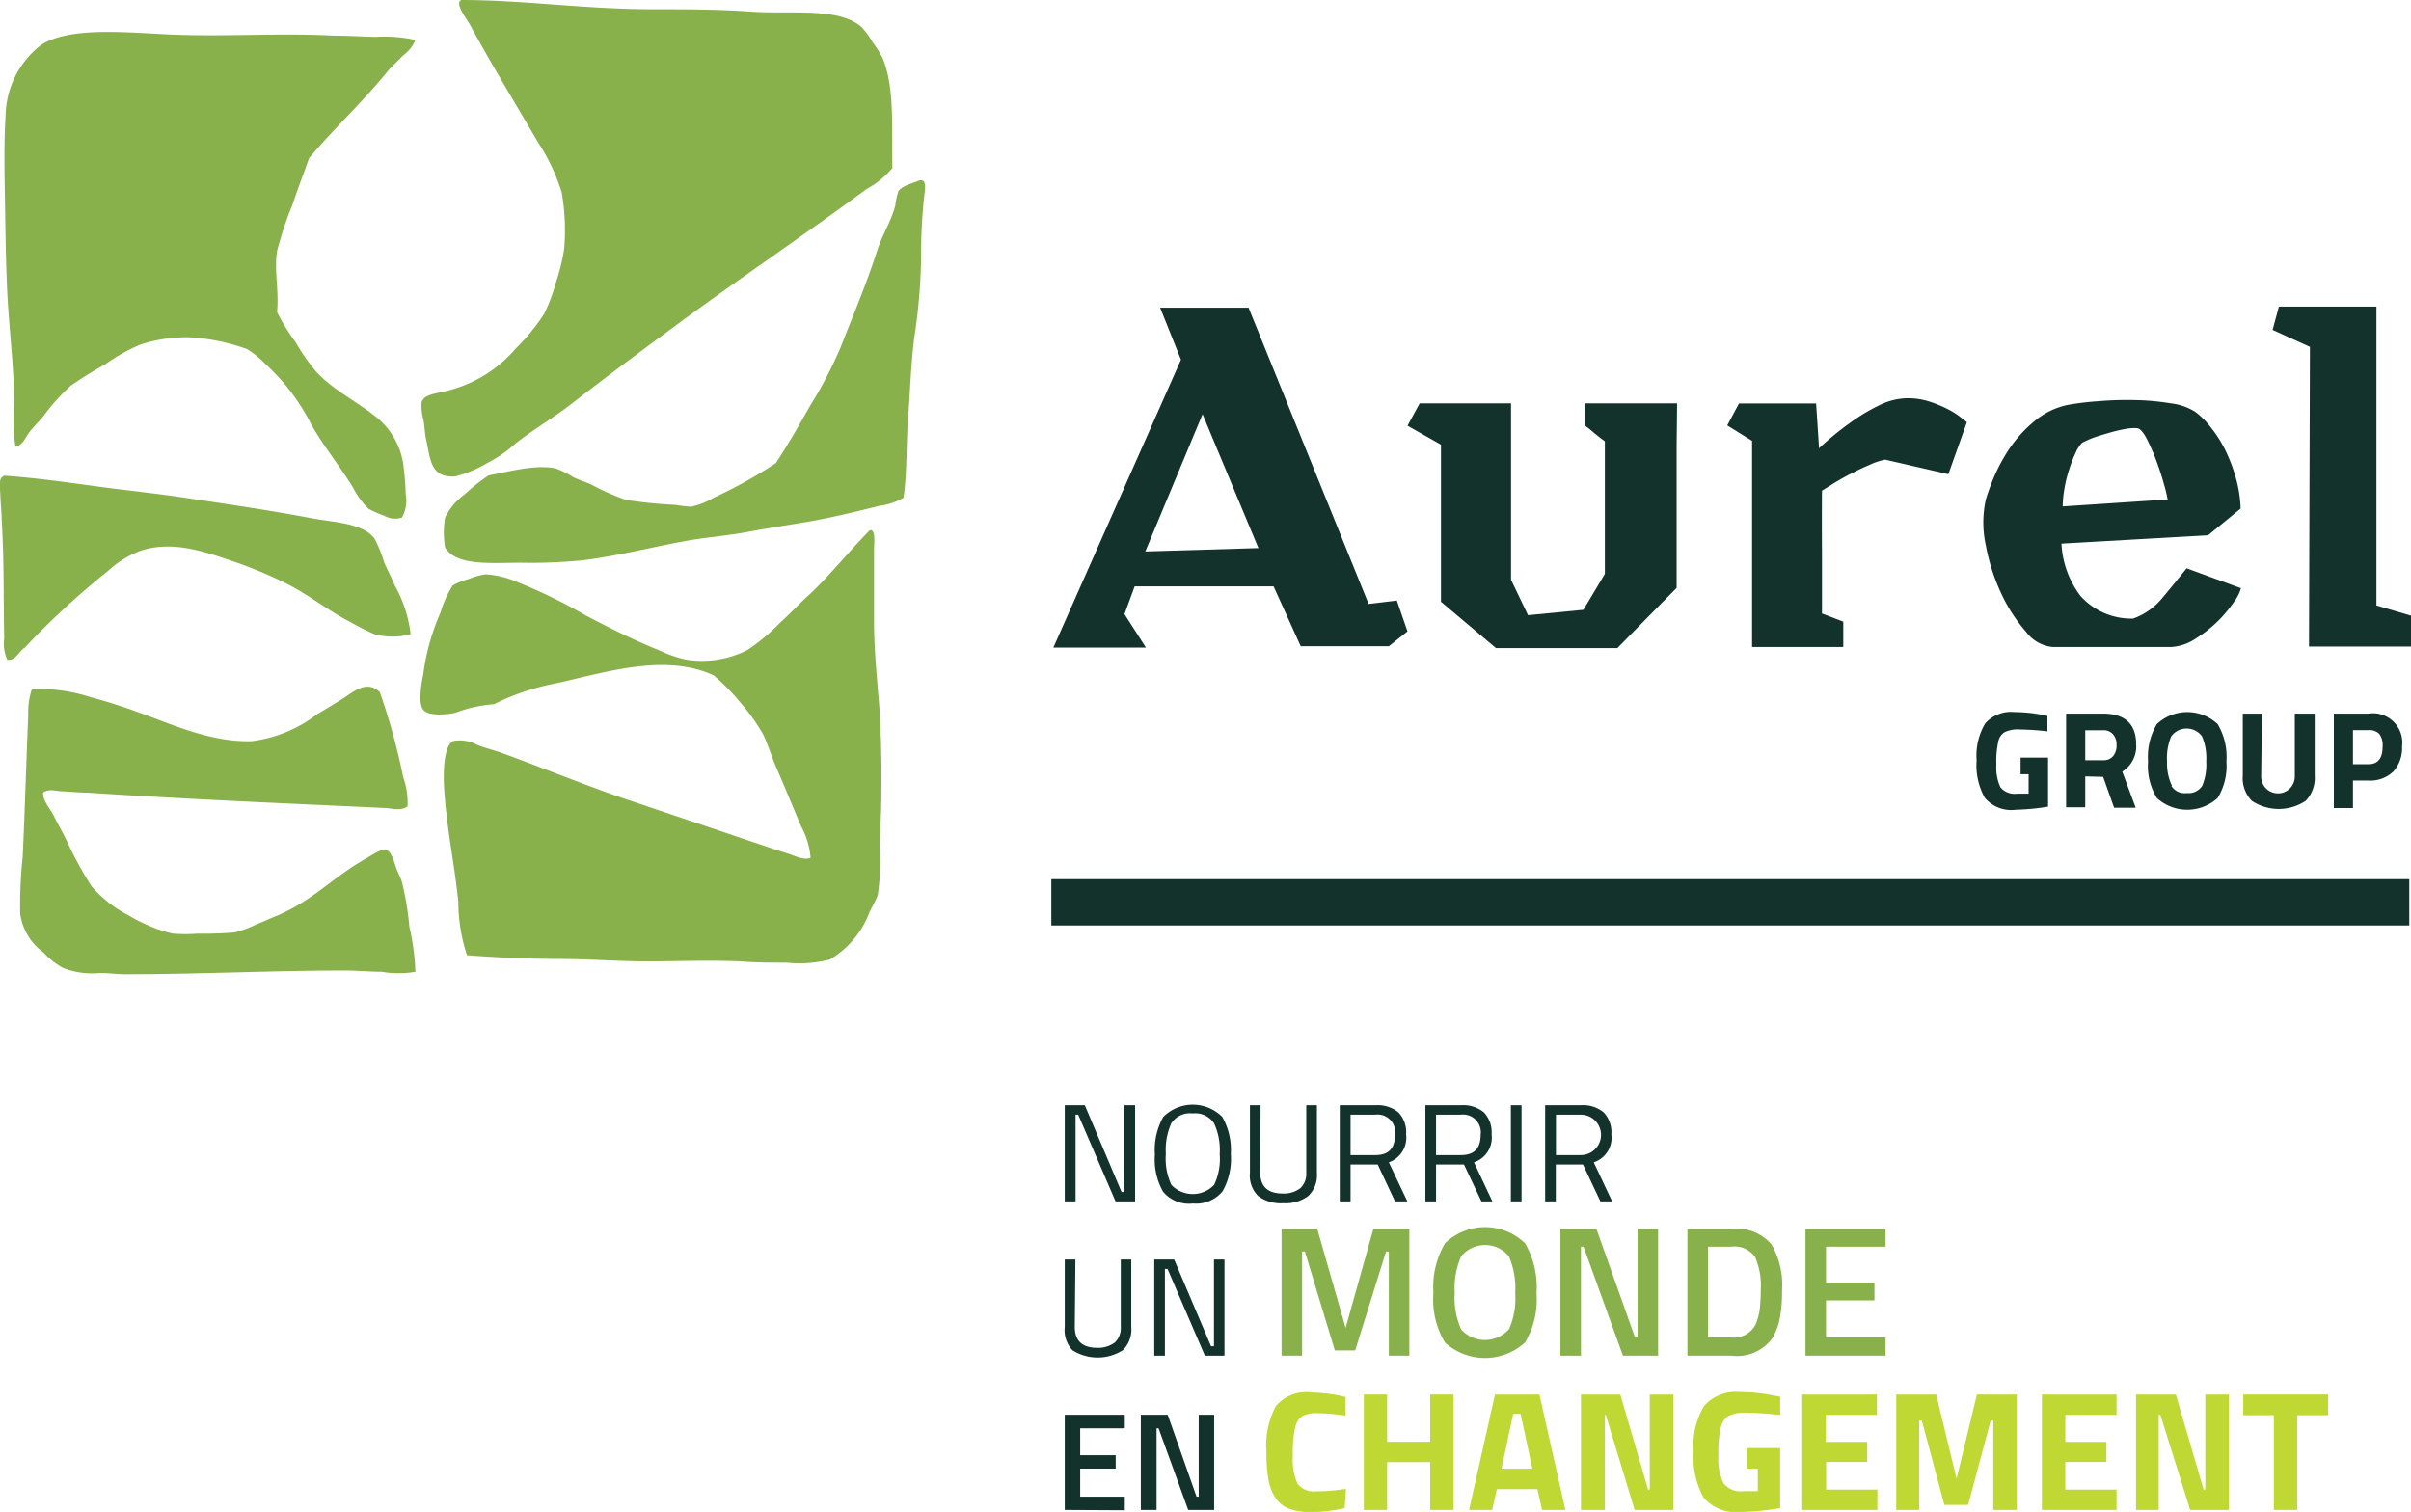 <svg xmlns="http://www.w3.org/2000/svg" viewBox="0 0 156.24 97.99"><defs><style>.cls-1,.cls-3{fill:#88b04b;}.cls-1{fill-rule:evenodd;}.cls-2{fill:#13322b;}.cls-4{fill:#bfd833;}</style></defs><g id="Calque_2" data-name="Calque 2"><g id="Calque_1-2" data-name="Calque 1"><g id="lake_forest_open_lands_association"><path class="cls-1" d="M29.91,0c4,0,8,.6,12.43.6,2,0,4.27,0,6.41.16,2.69.17,5.59-.3,7.09,1a5.46,5.46,0,0,1,.72,1,6.05,6.05,0,0,1,.63,1c.79,1.86.59,4.47.64,7.13,0,0,0,0,0,0a5.67,5.67,0,0,1-1.67,1.36c-4.07,3-8.1,5.7-12.31,8.8-2.25,1.66-4.64,3.43-6.89,5.18-1.09.84-2.36,1.58-3.54,2.5A8.29,8.29,0,0,1,31.59,30a7.92,7.92,0,0,1-2.11.88c-1.61.08-1.58-1.12-1.88-2.47-.07-.31-.08-.77-.16-1.2a3.36,3.36,0,0,1-.12-1.15c.19-.54,1-.55,1.76-.76a8.53,8.53,0,0,0,4.34-2.71,13.4,13.4,0,0,0,1.83-2.23,11.13,11.13,0,0,0,.76-2,13.21,13.21,0,0,0,.55-2.23,14.36,14.36,0,0,0-.16-3.66A12.81,12.81,0,0,0,34.85,9.2c-1.49-2.56-2.92-4.89-4.38-7.57-.2-.37-.88-1.22-.68-1.55A.25.25,0,0,1,29.91,0Z"/><path class="cls-1" d="M26.92,2.59a2.33,2.33,0,0,1-.79,1l-.92.92c-1.6,2-3.52,3.76-5.18,5.74-.35,1-.74,2-1.07,3a23.51,23.51,0,0,0-1,3c-.21,1.19.12,2.53,0,3.9,0,0,0,0,0,.08a13,13,0,0,0,1.2,1.95,13,13,0,0,0,1.27,1.84c1.1,1.25,2.74,2,4.06,3.1a4.84,4.84,0,0,1,1.68,3.27,16.18,16.18,0,0,1,.12,1.63,2.27,2.27,0,0,1-.24,1.52,1.41,1.41,0,0,1-1.16-.12,7,7,0,0,1-1-.44,5.16,5.16,0,0,1-1-1.36c-.86-1.4-1.94-2.73-2.71-4.1a14.3,14.3,0,0,0-1.83-2.75c-.32-.35-.71-.78-1.12-1.15a6.18,6.18,0,0,0-1.23-1,13.11,13.11,0,0,0-3.7-.76,9.64,9.64,0,0,0-3.23.48,12.78,12.78,0,0,0-2.27,1.28A26.51,26.51,0,0,0,4.58,25a13.47,13.47,0,0,0-1.79,2c-.29.34-.62.67-.88,1s-.43.87-.91.95a11.86,11.86,0,0,1-.08-2.67c0-2.61-.38-5.24-.48-8C.37,16.52.35,14.7.32,12.94S.25,9.28.36,7.53A5.92,5.92,0,0,1,2.67,2.91c1.83-1.18,5.41-.81,8.24-.68,3.48.17,7.11-.11,10.72.08.91,0,1.81.06,2.71.08A9.28,9.28,0,0,1,26.92,2.59Z"/><path class="cls-1" d="M58.55,32.26a4.12,4.12,0,0,1-1.55.52c-1.61.4-3.35.83-5.1,1.11-1.17.19-2.35.38-3.55.6S46,34.8,44.77,35c-2.31.4-4.55,1-7,1.31a33.65,33.65,0,0,1-4,.16c-1.9,0-4.21.24-4.93-1a6,6,0,0,1,0-1.91,4,4,0,0,1,1.27-1.52,13,13,0,0,1,1.55-1.23c1.22-.22,3.1-.75,4.38-.44a5.86,5.86,0,0,1,1.12.56c.38.18.79.31,1.15.47a15,15,0,0,0,2.27,1,29.92,29.92,0,0,0,3.19.32,10,10,0,0,0,1,.12,4.86,4.86,0,0,0,1.51-.6,29.27,29.27,0,0,0,4-2.23c.75-1.14,1.47-2.39,2.19-3.67a27.56,27.56,0,0,0,2-3.82c.81-2.08,1.69-4.13,2.39-6.33.33-1,.86-1.78,1.16-2.87a3.91,3.91,0,0,1,.2-.92c.21-.35.92-.52,1.27-.67.66-.29.42.78.4,1a34.71,34.71,0,0,0-.2,4,37.19,37.19,0,0,1-.44,5.13c-.22,1.73-.27,3.51-.4,5.18S58.79,30.64,58.55,32.26Z"/><path class="cls-1" d="M26.61,41.1a4.47,4.47,0,0,1-2.35,0,16.33,16.33,0,0,1-1.56-.79c-1.51-.77-2.76-1.83-4.34-2.59a28.57,28.57,0,0,0-3.31-1.36c-1.7-.57-3.83-1.36-5.93-.67A6.5,6.5,0,0,0,7,37a51.8,51.8,0,0,0-5.42,5c-.38.22-.56.84-1.11.76a2.59,2.59,0,0,1-.2-1.4c-.05-2.59,0-5-.16-7.65,0-.41-.06-.91-.08-1.47S-.09,31,.16,30.91a.25.25,0,0,1,.12-.08c2,.13,4.1.44,6.13.71,1.85.25,3.74.44,5.58.72,2.73.41,5.42.8,8.12,1.31,1.55.3,3.35.3,4.15,1.32a7.59,7.59,0,0,1,.63,1.55c.22.51.49,1,.68,1.48A8.46,8.46,0,0,1,26.61,41.1Z"/><path class="cls-1" d="M56.36,34.37c.41-.13.28.9.28,1.32,0,1.46,0,2.93,0,4.58,0,1.95.22,3.93.36,5.77a77.53,77.53,0,0,1,0,8.76A14.2,14.2,0,0,1,56.88,58c-.12.38-.38.77-.56,1.19a6,6,0,0,1-2.55,3,7.89,7.89,0,0,1-2.79.2c-1.09,0-2,0-3-.08-2.07-.09-4.27,0-5.93,0-2,0-3.93-.16-5.89-.16s-4-.1-5.9-.24a11.25,11.25,0,0,1-.56-3.46C29.45,56,29,54,28.8,51.38c-.08-1-.11-3,.56-3.35a2.31,2.31,0,0,1,1.55.24c.52.21,1,.32,1.47.48,2.77,1,5.71,2.22,8.49,3.15l8.72,2.94c.48.17,1,.33,1.47.48s1,.45,1.47.28a5.13,5.13,0,0,0-.63-2.07c-.54-1.3-1.08-2.6-1.64-3.9-.27-.66-.49-1.34-.79-2A12.1,12.1,0,0,0,48,45.56a13.48,13.48,0,0,0-1.75-1.79c-3.17-1.47-7.08-.17-10.24.52a15.43,15.43,0,0,0-4,1.35,8.77,8.77,0,0,0-2.51.56c-.66.13-1.72.22-2.07-.2s-.12-1.7,0-2.31a14.52,14.52,0,0,1,1.12-4,6.87,6.87,0,0,1,.79-1.75,4.25,4.25,0,0,1,1-.4,4.59,4.59,0,0,1,1.12-.32,6,6,0,0,1,1.91.44A34.15,34.15,0,0,1,38,39.91c1.53.8,3,1.54,4.7,2.23a8.33,8.33,0,0,0,1.71.6,6.51,6.51,0,0,0,4-.6,12.47,12.47,0,0,0,2.11-1.75c.69-.62,1.34-1.34,2-1.92C53.86,37.19,55,35.75,56.36,34.37Z"/><path class="cls-1" d="M24.61,44.85a41.23,41.23,0,0,1,1.52,5.53,4.83,4.83,0,0,1,.28,1.88c-.4.31-1,.14-1.4.11-6.46-.3-13.06-.58-19.39-1-.5,0-1-.06-1.52-.08s-.92-.19-1.31.08c0,.59.45,1,.72,1.55s.54,1,.79,1.52a24.71,24.71,0,0,0,1.63,3,8.08,8.08,0,0,0,2.39,1.88,10.17,10.17,0,0,0,1.32.67,7.4,7.4,0,0,0,1.59.52,10.25,10.25,0,0,0,1.59,0,23.26,23.26,0,0,0,2.39-.08,6.74,6.74,0,0,0,1.4-.52c.45-.17.9-.39,1.31-.55,2.38-1,3.61-2.48,5.78-3.71.35-.2,1-.63,1.27-.6s.5.54.64,1,.34.8.44,1.12a19.5,19.5,0,0,1,.48,2.9,15.45,15.45,0,0,1,.39,2.91,6.42,6.42,0,0,1-2.19,0c-.78,0-1.57-.08-2.39-.08-4.69,0-9.82.25-14.25.24-.51,0-1.06-.08-1.6-.08a5.23,5.23,0,0,1-2.39-.32,4.73,4.73,0,0,1-1.27-1,3.72,3.72,0,0,1-1.52-2.51,29.73,29.73,0,0,1,.16-3.7c.14-2.92.23-6.16.36-9.2a4.57,4.57,0,0,1,.24-1.67,10.81,10.81,0,0,1,3.79.52c1.14.3,2.25.67,3.34,1.07,2.21.81,4.54,1.85,7.09,1.79a8.72,8.72,0,0,0,4.26-1.75c.49-.29,1-.6,1.52-.92C22.82,44.93,23.69,44,24.61,44.85Z"/></g><path class="cls-2" d="M88.69,39.14l1.83-.22.69,2L90,41.88H84.29L82.53,38l-9,0-.66,1.8,1.39,2.17h-6l8.27-18.66-1.35-3.37h5.73Zm-14.47-3.4,7.33-.22-3.62-8.68Z"/><path class="cls-2" d="M108.65,28.94c0,1.09,0,2.21,0,3.34s0,2.22,0,3.26V38.1L104.81,42H96.94L93.38,39V28.82l-2.17-1.23L92,26.14h5.92l0,11.43,1.1,2.3,3.59-.35L104,37.19l0-8.59-.3-.22-.41-.33c-.13-.12-.26-.22-.38-.32l-.23-.17V26.14h6Z"/><path class="cls-2" d="M118.07,35.76c0,1.39,0,2.71,0,4l1.38.53c0,.28,0,.54,0,.81s0,.54,0,.83h-5.91c0-.32,0-.75,0-1.31s0-1.18,0-1.87,0-1.42,0-2.19V28.57l-1.61-1,.76-1.42h5l.19,2.9a19.53,19.53,0,0,1,2-1.64,12.13,12.13,0,0,1,1.85-1.12,4.24,4.24,0,0,1,1.84-.48,4.6,4.6,0,0,1,1.48.22,8,8,0,0,1,1.16.48A5,5,0,0,1,127,27l.46.36-1.2,3.37-4.09-.94a4.11,4.11,0,0,0-1,.33c-.41.17-.82.37-1.23.58s-.78.42-1.12.63l-.75.47C118.06,33.06,118.06,34.36,118.07,35.76Z"/><path class="cls-2" d="M134.82,38.62a4.43,4.43,0,0,0,3.41,1.47,4.31,4.31,0,0,0,1.83-1.26c.5-.59,1.05-1.27,1.64-2l3.52,1.29a2.61,2.61,0,0,1-.44.87,8.32,8.32,0,0,1-2.5,2.4,3.18,3.18,0,0,1-1.56.54H133a2.46,2.46,0,0,1-1.72-1,10.44,10.44,0,0,1-1.59-2.46,12.86,12.86,0,0,1-1-3.11,6.9,6.9,0,0,1,0-3,14.16,14.16,0,0,1,.53-1.45,11.25,11.25,0,0,1,1-1.84,8.52,8.52,0,0,1,1.54-1.71A4.93,4.93,0,0,1,134,26.24,18.25,18.25,0,0,1,136,26a21.49,21.49,0,0,1,2.41-.07,15.65,15.65,0,0,1,2.26.21,3.76,3.76,0,0,1,1.59.55,5.12,5.12,0,0,1,1,1,8.09,8.09,0,0,1,.95,1.49,10.49,10.49,0,0,1,.69,1.83,8.23,8.23,0,0,1,.3,1.95l-2.11,1.73-9.5.54A6.1,6.1,0,0,0,134.82,38.62Zm5.41-7.24c-.13-.49-.3-1-.5-1.54a13,13,0,0,0-.63-1.43c-.22-.42-.43-.64-.61-.66a3.07,3.07,0,0,0-.81.06c-.32.06-.66.14-1,.24s-.68.2-1,.31a7.37,7.37,0,0,0-.75.33,2.35,2.35,0,0,0-.44.69,8.25,8.25,0,0,0-.41,1.07,8.49,8.49,0,0,0-.3,1.23,7,7,0,0,0-.11,1.14l6.8-.45A8.82,8.82,0,0,0,140.23,31.38Z"/><path class="cls-2" d="M154,39.24l2.24.66v2h-6.61l.06-19.42-2.42-1.1.41-1.51H154Z"/><path class="cls-2" d="M130.94,50.18V49.1h1.78v3.18a14.66,14.66,0,0,1-2.09.2,2.24,2.24,0,0,1-2-.76,4.28,4.28,0,0,1-.54-2.43,4.09,4.09,0,0,1,.56-2.41,2.24,2.24,0,0,1,1.9-.73,10,10,0,0,1,1.81.18l.32.07,0,1a16.66,16.66,0,0,0-1.77-.12,2,2,0,0,0-1,.17.93.93,0,0,0-.41.59,5.83,5.83,0,0,0-.13,1.5,3.07,3.07,0,0,0,.26,1.48,1.19,1.19,0,0,0,1.08.42l.75,0V50.18Z"/><path class="cls-2" d="M135.13,50.32v2h-1.24V46.25h2.38c1.44,0,2.16.68,2.16,2a1.92,1.92,0,0,1-.9,1.76l.87,2.34H137l-.71-2ZM136.94,49a1.08,1.08,0,0,0,.22-.71,1,1,0,0,0-.23-.7.8.8,0,0,0-.66-.26h-1.14v1.94h1.16A.78.78,0,0,0,136.94,49Z"/><path class="cls-2" d="M143.71,51.72a2.93,2.93,0,0,1-3.94,0,4,4,0,0,1-.57-2.38,4.14,4.14,0,0,1,.57-2.41,2.88,2.88,0,0,1,3.94,0,4.14,4.14,0,0,1,.57,2.41A4,4,0,0,1,143.71,51.72Zm-3-.79a1,1,0,0,0,1,.47,1.06,1.06,0,0,0,1-.47,3.55,3.55,0,0,0,.26-1.58,3.61,3.61,0,0,0-.27-1.62,1.23,1.23,0,0,0-2,0,3.61,3.61,0,0,0-.27,1.62A3.39,3.39,0,0,0,140.75,50.93Z"/><path class="cls-2" d="M146.53,50.33a1.09,1.09,0,0,0,2.18,0V46.25H150v4a2.15,2.15,0,0,1-.58,1.65,3.15,3.15,0,0,1-3.5,0,2.11,2.11,0,0,1-.58-1.65v-4h1.24Z"/><path class="cls-2" d="M153.48,50.59h-1v1.78h-1.24V46.25h2.25a1.9,1.9,0,0,1,2.17,2.13A2.26,2.26,0,0,1,155.1,50,2.16,2.16,0,0,1,153.48,50.59Zm-1-1.06h1c.62,0,.92-.38.92-1.15a1.22,1.22,0,0,0-.22-.82.91.91,0,0,0-.7-.24h-1Z"/><rect class="cls-2" x="68.13" y="56.98" width="88" height="3"/><path class="cls-2" d="M69,77.86V71.63h1.3l2.38,5.62h.19V71.63h.69v6.23H72.29l-2.42-5.62H69.7v5.62Z"/><path class="cls-2" d="M79.76,74.79a4.28,4.28,0,0,1-.53,2.41A2.22,2.22,0,0,1,77.3,78a2.18,2.18,0,0,1-1.93-.77,4.22,4.22,0,0,1-.53-2.4,4.39,4.39,0,0,1,.54-2.44,2.7,2.7,0,0,1,3.83,0A4.35,4.35,0,0,1,79.76,74.79Zm-4.21,0a4,4,0,0,0,.36,2,1.91,1.91,0,0,0,2.77,0,3.93,3.93,0,0,0,.36-2,4.09,4.09,0,0,0-.37-2,1.47,1.47,0,0,0-1.38-.63,1.45,1.45,0,0,0-1.38.63A4.17,4.17,0,0,0,75.55,74.77Z"/><path class="cls-2" d="M81.67,76c0,.9.49,1.35,1.46,1.35A1.74,1.74,0,0,0,84.27,77a1.27,1.27,0,0,0,.38-1V71.63h.69V76a1.88,1.88,0,0,1-.56,1.51,2.46,2.46,0,0,1-1.63.47,2.43,2.43,0,0,1-1.62-.47A1.87,1.87,0,0,1,81,76V71.63h.69Z"/><path class="cls-2" d="M87.52,75.47v2.39h-.7V71.63h2.31a2.13,2.13,0,0,1,1.49.46,1.87,1.87,0,0,1,.5,1.43A1.69,1.69,0,0,1,90,75.33l1.2,2.53H90.4l-1.12-2.39Zm1.62-.61c.84,0,1.26-.43,1.26-1.31a1.14,1.14,0,0,0-1.27-1.31H87.52v2.62Z"/><path class="cls-2" d="M93.06,75.47v2.39h-.69V71.63h2.3a2.11,2.11,0,0,1,1.49.46,1.87,1.87,0,0,1,.5,1.43,1.68,1.68,0,0,1-1.14,1.81l1.19,2.53H96l-1.13-2.39Zm1.62-.61c.85,0,1.27-.43,1.27-1.31a1.15,1.15,0,0,0-1.28-1.31H93.06v2.62Z"/><path class="cls-2" d="M97.91,77.86V71.63h.69v6.23Z"/><path class="cls-2" d="M100.82,75.47v2.39h-.69V71.63h2.3a2.11,2.11,0,0,1,1.49.46,1.87,1.87,0,0,1,.5,1.43,1.68,1.68,0,0,1-1.14,1.81l1.19,2.53h-.76l-1.13-2.39Zm1.62-.61a1.31,1.31,0,0,0,0-2.62h-1.61v2.62Z"/><path class="cls-2" d="M69.65,86c0,.9.49,1.35,1.46,1.35A1.78,1.78,0,0,0,72.25,87a1.3,1.3,0,0,0,.38-1V81.63h.68V86a1.87,1.87,0,0,1-.55,1.51,3.06,3.06,0,0,1-3.26,0A1.9,1.9,0,0,1,69,86V81.63h.69Z"/><path class="cls-2" d="M74.8,87.86V81.63h1.29l2.39,5.62h.19V81.63h.68v6.23H78.08l-2.42-5.62h-.17v5.62Z"/><path class="cls-3" d="M83.05,87.86V79.64h2.31l1.84,6.42L89,79.64h2.33v8.22H90V81.11h-.18l-2,6.41H86.5l-1.94-6.41h-.18v6.75Z"/><path class="cls-3" d="M98.83,87a3.85,3.85,0,0,1-5.2,0,5.42,5.42,0,0,1-.74-3.19,5.62,5.62,0,0,1,.75-3.23,3.73,3.73,0,0,1,5.19,0,5.66,5.66,0,0,1,.74,3.23A5.45,5.45,0,0,1,98.83,87Zm-4.16-.86a2.08,2.08,0,0,0,3.12,0,4.91,4.91,0,0,0,.4-2.33,5.25,5.25,0,0,0-.41-2.39,2,2,0,0,0-3.09,0,5.06,5.06,0,0,0-.42,2.37A5,5,0,0,0,94.67,86.12Z"/><path class="cls-3" d="M101.12,87.86V79.64h2.33l2.49,7h.18v-7h1.33v8.22h-2.28l-2.55-7.06h-.17v7.06Z"/><path class="cls-3" d="M112.19,87.86h-2.84V79.64h2.84a3,3,0,0,1,2.6,1,5.2,5.2,0,0,1,.69,3,8.93,8.93,0,0,1-.14,1.77,4,4,0,0,1-.48,1.31A2.84,2.84,0,0,1,112.19,87.86Zm1.91-4.25a4.6,4.6,0,0,0-.37-2.15,1.62,1.62,0,0,0-1.54-.66h-1.51v5.88h1.51a1.57,1.57,0,0,0,1.59-.87,3.82,3.82,0,0,0,.26-1A10.87,10.87,0,0,0,114.1,83.61Z"/><path class="cls-3" d="M117,87.86V79.64h5.19V80.8h-3.86v2.33h3.14v1.15h-3.14v2.4h3.86v1.18Z"/><path class="cls-2" d="M69,97.86V91.69h3.89v.88H70v1.74H72.3v.87H70V97h2.89v.88Z"/><path class="cls-2" d="M73.93,97.86V91.69h1.74L77.54,97h.14V91.69h1v6.17H77l-1.92-5.29h-.13v5.29Z"/><path class="cls-4" d="M87.14,97.74A9.79,9.79,0,0,1,85,98a4.05,4.05,0,0,1-1.49-.23,1.78,1.78,0,0,1-.88-.74,3.07,3.07,0,0,1-.44-1.19,10.05,10.05,0,0,1-.12-1.71,5.41,5.41,0,0,1,.61-3A2.57,2.57,0,0,1,85,90.25a10,10,0,0,1,2.19.29l0,1.21a12.44,12.44,0,0,0-1.81-.16,2,2,0,0,0-1,.19,1.21,1.21,0,0,0-.45.73,7.75,7.75,0,0,0-.15,1.84,3.8,3.8,0,0,0,.3,1.8,1.31,1.31,0,0,0,1.21.5,12,12,0,0,0,1.93-.16Z"/><path class="cls-4" d="M92.68,97.86v-3.1H89.89v3.1H88.38V90.38h1.51v3.06h2.79V90.38h1.51v7.48Z"/><path class="cls-4" d="M95.2,97.86l1.68-7.48h2.88l1.68,7.48H99.93l-.3-1.35H97l-.3,1.35Zm2.86-6.23-.76,3.56h2l-.76-3.56Z"/><path class="cls-4" d="M102.45,97.86V90.38H105l1.8,6.16h.11V90.38h1.52v7.48h-2.5l-1.87-6.16H104v6.16Z"/><path class="cls-4" d="M113.18,95.18V93.85h2.18v3.89a16.59,16.59,0,0,1-2.55.25,2.76,2.76,0,0,1-2.41-.93,5.36,5.36,0,0,1-.65-3,5,5,0,0,1,.68-2.94,2.74,2.74,0,0,1,2.32-.9,11.15,11.15,0,0,1,2.21.23l.4.07,0,1.18c-.88-.09-1.6-.14-2.16-.14a2.42,2.42,0,0,0-1.18.2,1.17,1.17,0,0,0-.5.73,6.94,6.94,0,0,0-.16,1.82,3.68,3.68,0,0,0,.32,1.81,1.42,1.42,0,0,0,1.32.52l.91,0V95.18Z"/><path class="cls-4" d="M116.79,97.86V90.38h4.84V91.7h-3.32v1.75H121v1.3h-2.66v1.79h3.32v1.32Z"/><path class="cls-4" d="M122.88,97.86V90.38h2.59l1.32,5.45,1.32-5.45h2.58v7.48h-1.52V92.07H129l-1.46,5.46H126l-1.46-5.46h-.17v5.79Z"/><path class="cls-4" d="M132.32,97.86V90.38h4.84V91.7h-3.32v1.75h2.66v1.3h-2.66v1.79h3.32v1.32Z"/><path class="cls-4" d="M138.42,97.86V90.38H141l1.8,6.16h.11V90.38h1.52v7.48h-2.5L140,91.7h-.11v6.16Z"/><path class="cls-4" d="M145.37,91.72V90.38h5.5v1.34h-2v6.14h-1.52V91.72Z"/></g></g></svg>